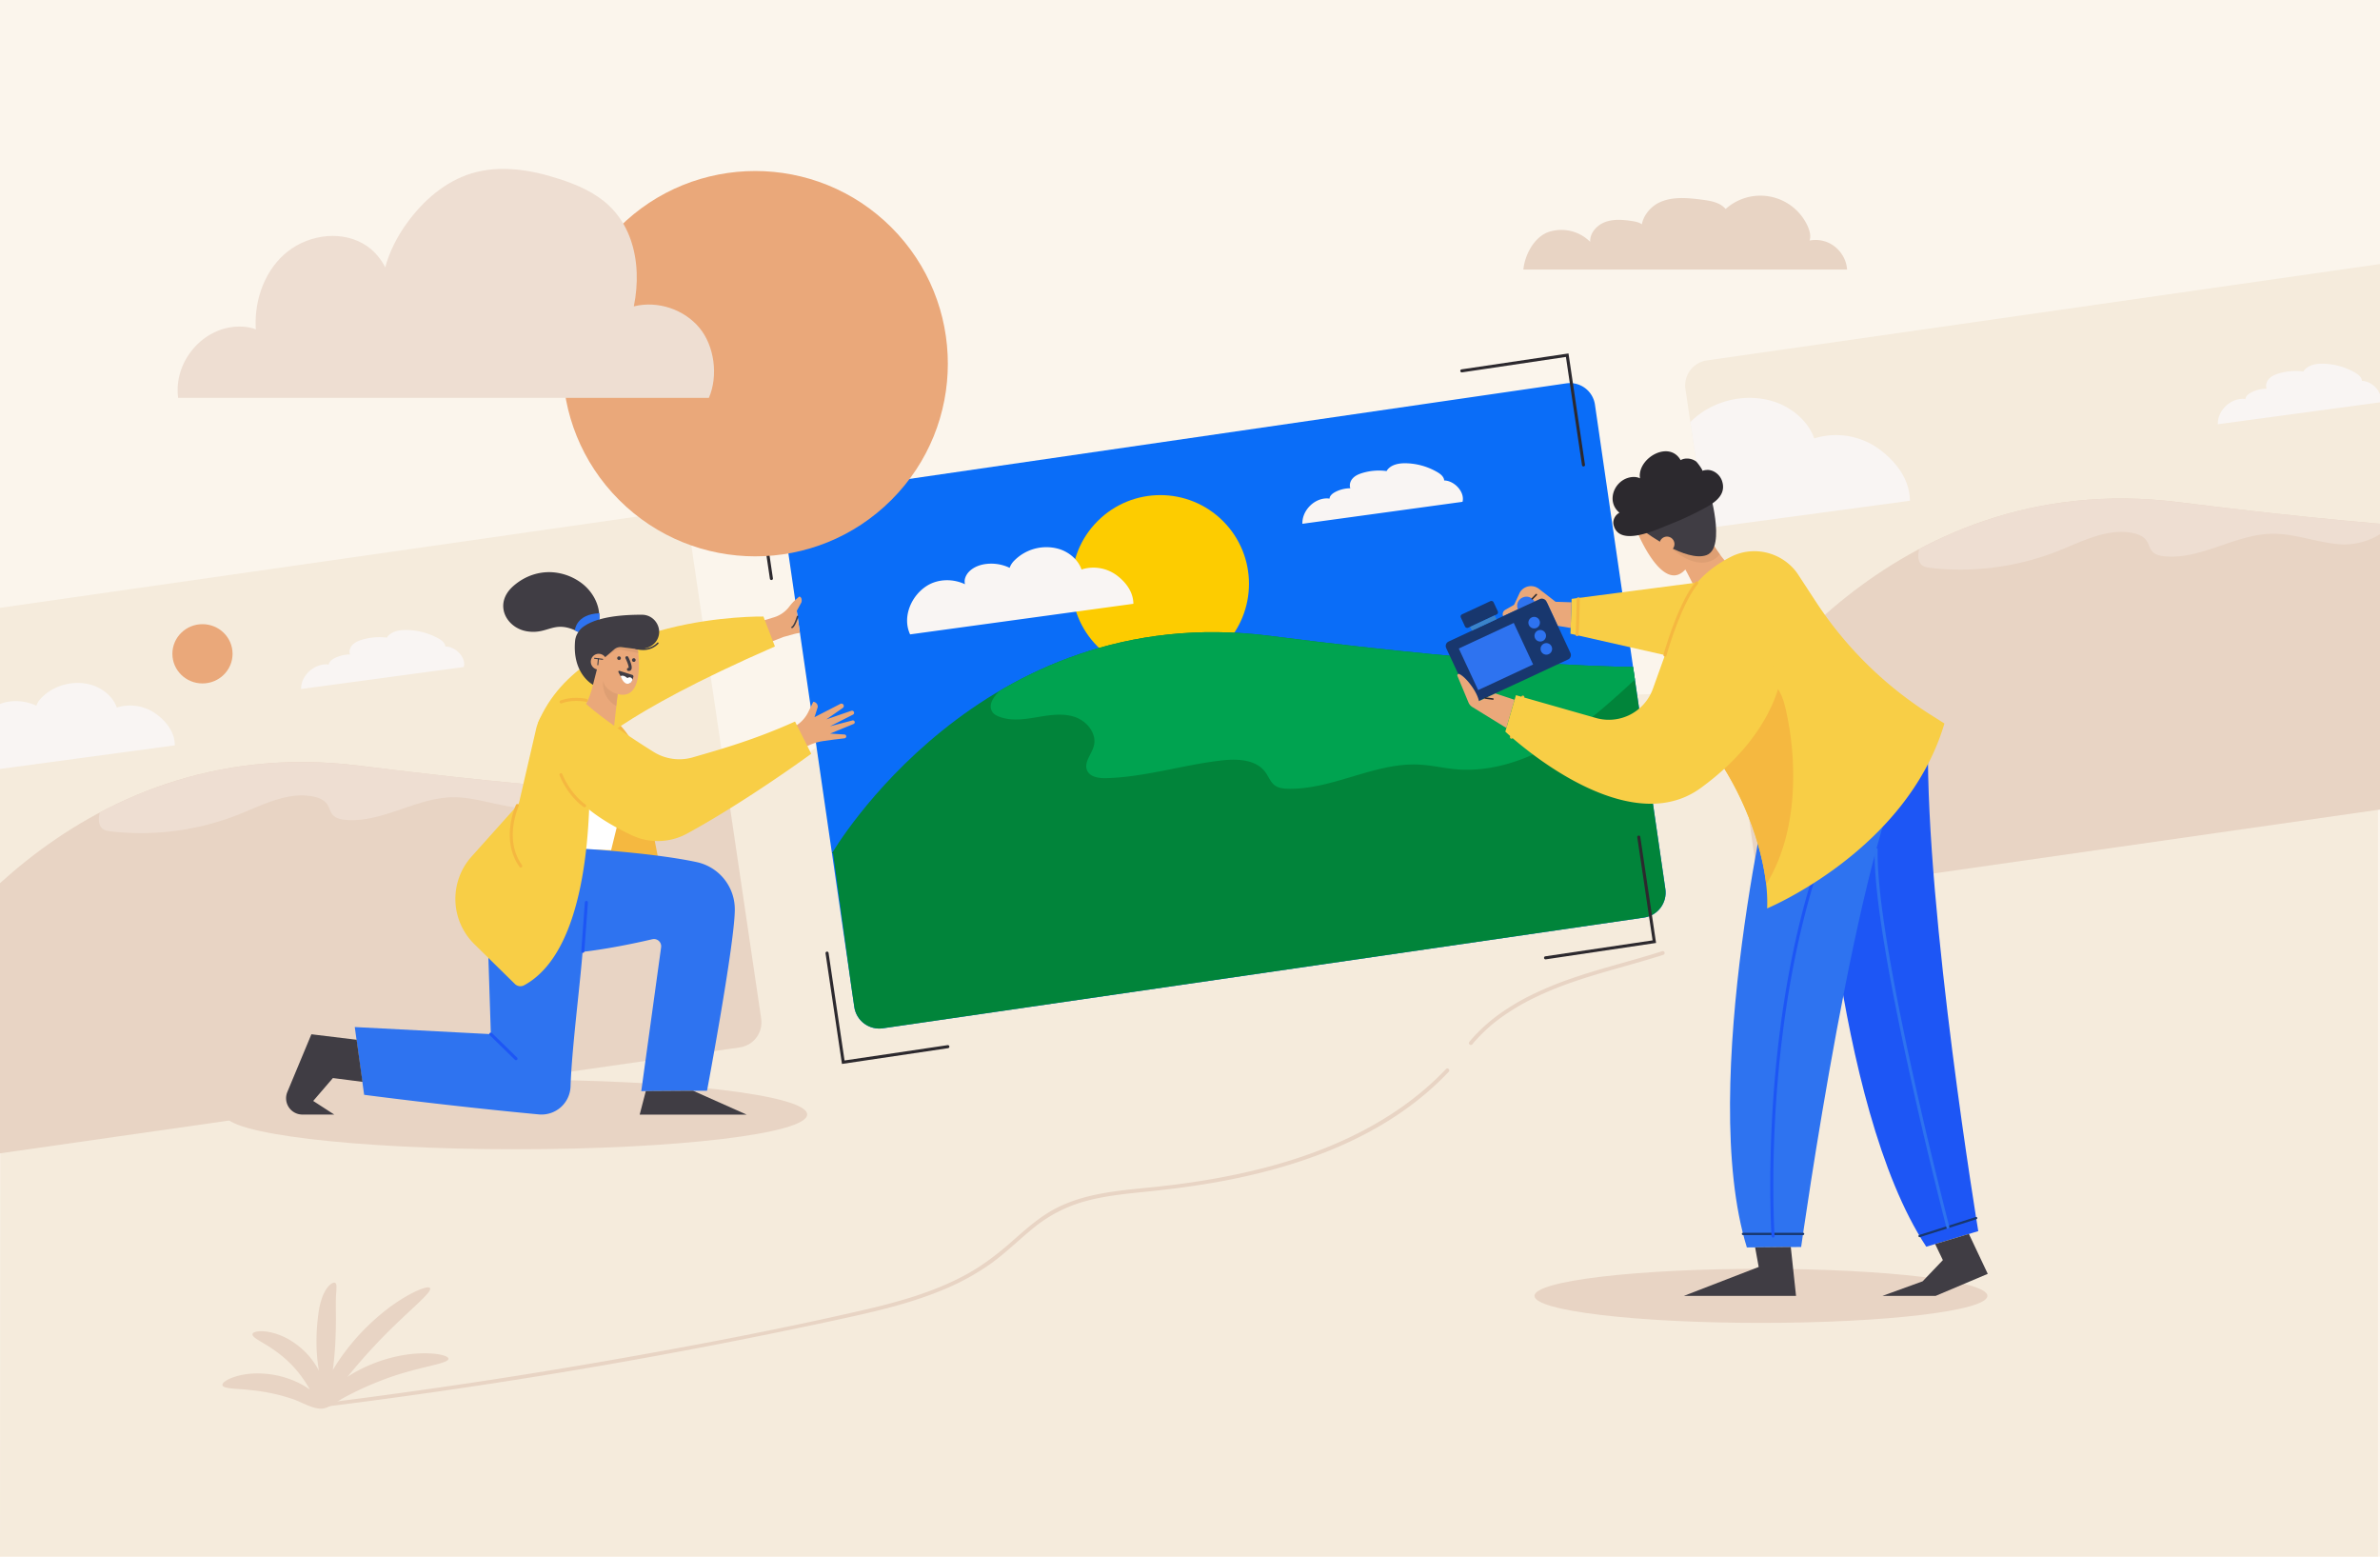 <svg id="life_style_working" data-name="life style working" xmlns="http://www.w3.org/2000/svg" xmlns:xlink="http://www.w3.org/1999/xlink" viewBox="0 0 2600 1700"><defs><style>.cls-1{fill:#0a6df8;}.cls-2{fill:#01843a;}.cls-3{fill:none;}.cls-4{fill:#f5ebdc;}.cls-5{fill:#e8d4c4;}.cls-6{fill:#eaa87a;}.cls-7{fill:#f8ce46;}.cls-8{fill:#fbf5ec;}.cls-9{fill:#2c292e;}.cls-10{clip-path:url(#clip-path);}.cls-11{fill:#fdcc00;}.cls-12{clip-path:url(#clip-path-2);}.cls-13{fill:#00a350;}.cls-14{fill:#f9f5f3;}.cls-15{clip-path:url(#clip-path-3);}.cls-16{clip-path:url(#clip-path-4);}.cls-17{clip-path:url(#clip-path-5);}.cls-18{fill:#eeded2;}.cls-19{clip-path:url(#clip-path-6);}.cls-20{clip-path:url(#clip-path-7);}.cls-21{fill:#f5b840;}.cls-22{fill:#fff;}.cls-23{fill:#2e73f0;}.cls-24{fill:#1d56f5;}.cls-25{fill:#403d44;}.cls-26{clip-path:url(#clip-path-8);}.cls-27{fill:#de9f73;}.cls-28{fill:#18376e;}.cls-29{clip-path:url(#clip-path-9);}.cls-30{clip-path:url(#clip-path-10);}.cls-31{fill:#3b84c9;}</style><clipPath id="clip-path"><path class="cls-1" d="M1796,1002.09,964.48,1123a27.54,27.54,0,0,1-31.21-23.29L856.38,570.76a27.54,27.54,0,0,1,23.29-31.21l831.52-120.89A27.54,27.54,0,0,1,1742.4,442l76.9,528.93A27.53,27.53,0,0,1,1796,1002.09Z"/></clipPath><clipPath id="clip-path-2"><path class="cls-2" d="M908.88,931.89s161.59-278.06,478.49-237.47c273.52,35,399.8,33.93,399.8,33.93l39.1,285.42L937.45,1131.66,910.06,931.73"/></clipPath><clipPath id="clip-path-3"><rect class="cls-3" y="220.35" width="2600" height="1194.87"/></clipPath><clipPath id="clip-path-4"><path class="cls-4" d="M2795.56,856.12,1951,977a27.88,27.88,0,0,1-31.67-23.29l-78.09-528.9a27.62,27.62,0,0,1,23.64-31.24l844.6-120.89a27.9,27.9,0,0,1,31.67,23.3l78.09,528.9A27.61,27.61,0,0,1,2795.56,856.12Z"/></clipPath><clipPath id="clip-path-5"><path class="cls-5" d="M1894.51,785.92s164.12-278,486-237.46c277.8,35,406.06,33.92,406.06,33.92l39.72,285.42L1923.54,985.69l-27.83-199.93"/></clipPath><clipPath id="clip-path-6"><path class="cls-4" d="M807.94,1143.91-36.66,1264.8a27.88,27.88,0,0,1-31.67-23.3l-78.1-528.89a27.62,27.62,0,0,1,23.64-31.24l844.6-120.89a27.88,27.88,0,0,1,31.67,23.3l78.1,528.89A27.62,27.62,0,0,1,807.94,1143.91Z"/></clipPath><clipPath id="clip-path-7"><path class="cls-5" d="M-93.11,1073.71S71,795.65,392.89,836.24c277.8,35,406.06,33.93,406.06,33.93l39.71,285.41-902.75,117.9-27.82-199.93"/></clipPath><clipPath id="clip-path-8"><path class="cls-6" d="M651.91,716.11a99.32,99.32,0,0,1,.12-12.84L696.72,709s8.74,54.82-20.26,49.38c-.57-.11-1.14-.24-1.69-.38l-4.83,43.41c-18.05-1.93-32.66-27.64-32.66-27.64C648.38,757.35,651.24,731.53,651.91,716.11Z"/></clipPath><clipPath id="clip-path-9"><path class="cls-6" d="M1857.39,565.92a81.83,81.83,0,0,1-2.46-14l-66.35,29.16s27.89,68,52.48,40.93c.44-.48,21,41.3,21,41.3,16.1-7.31,29.72-34.8,31.34-41A156.53,156.53,0,0,1,1857.39,565.92Z"/></clipPath><clipPath id="clip-path-10"><path class="cls-7" d="M1965.11,628.64a59.78,59.78,0,0,0-4.06-5.68c-17-20.55-46.19-27.07-70.22-14.83-25.69,13.09-53.56,36.87-61.35,79.57-7.21,39.48,20.81,98,52.73,149.24a339.85,339.85,0,0,1,35.06,74.78c8.22,25.37,14.29,53.69,13.22,80.34,0,0,152.51-63.22,193.68-201.94l-14.91-9.43A414.72,414.72,0,0,1,1983.7,657.06Z"/></clipPath></defs><g id="BG"><rect class="cls-8" width="2600" height="1700"/><path class="cls-4" d="M.39,1091.77c34.2-.07,61.59-5,94.41-14.74,31.79-9.44,62.27-23.28,94.45-31.3,44.15-11,90.17-10.7,135.29-16.35,42.66-5.34,84.47-16,126.16-26.61l98.06-25C601.11,964.44,653.7,951,703.53,929.94c64.7-27.36,123.53-67.12,180.64-108.4,80.52-58.21,181.85-59.34,279.76-73.08,206.73-29,416.63,20.67,625.08,10.12,172-8.71,343.51,65.64,515.62,61.17,31.78-.83,63.48-3.81,95.26-4.88a791.81,791.81,0,0,1,197.91,18.34V1700H0Z"/><path class="cls-5" d="M1579.73,1167.42c-52.1,54.9-122.46,87.91-195.49,107.18-37.18,9.81-75.23,16.31-113.46,20.67-39,4.45-80.19,5.7-115.88,23.62-18.05,9.06-33.12,22.49-48.08,35.69-15.72,13.87-31.94,26.64-50.44,36.83-35.92,19.78-76,30.81-115.89,39.95-90.62,20.77-182.19,38.13-273.8,54.14Q526.4,1510,385.05,1528.3q-17.4,2.25-34.81,4.4c-2.67.33-2.71,4.5,0,4.16q141.36-17.49,281.82-41.19,140.73-23.79,280.25-53.83c39.8-8.57,79.86-17.43,117.5-33.1a262.62,262.62,0,0,0,53-29c16.59-12,31-26.44,46.87-39.2a152.86,152.86,0,0,1,57-29c20.58-5.49,41.87-7.69,63-9.84,38-3.84,75.72-9,112.93-17.47,72.7-16.48,144.44-45,200.33-94.65,6.87-6.1,13.44-12.51,19.76-19.16,1.86-2-1.14-4.92-3-2.95Z"/><path class="cls-5" d="M1608.32,1140.56a173,173,0,0,1,30.73-28.72,241.6,241.6,0,0,1,36.61-21.9,367.72,367.72,0,0,1,39.62-16.46c15.1-5.34,30.46-9.9,45.87-14.32,16.59-4.75,33.25-9.33,49.74-14.44l6.13-1.93c2.59-.83,1.48-4.85-1.13-4-16.52,5.28-33.23,9.93-49.91,14.67-15.87,4.52-31.73,9.11-47.34,14.46a398.56,398.56,0,0,0-40.48,16.21,253.56,253.56,0,0,0-37.3,21.3,182.85,182.85,0,0,0-32.11,28.19c-1.17,1.32-2.31,2.66-3.44,4a2.12,2.12,0,0,0,0,3,2.19,2.19,0,0,0,3,0Z"/><path class="cls-9" d="M1820.26,556.53a.92.92,0,0,1-.38-.09.81.81,0,0,1-.37-1.12l4.49-8.77a.87.87,0,0,1,1.15-.37.82.82,0,0,1,.37,1.12l-4.5,8.77A.83.83,0,0,1,1820.26,556.53Z"/><path class="cls-9" d="M1826.48,556.53a.86.86,0,0,1-.69-.35l-3.66-5a.82.82,0,0,1,.19-1.16.87.87,0,0,1,1.19.19l3.66,5a.82.82,0,0,1-.19,1.16A.85.85,0,0,1,1826.48,556.53Z"/><path class="cls-5" d="M466.38,1477.94a139.9,139.9,0,0,0-25.84,2,165,165,0,0,0-59.07,22.46c-.66.42-1.25.84-1.89,1.25,8.31-10.11,18.16-21.8,29.37-33.68,32.29-34.86,63.93-58.28,60.82-63.28-1.47-2.29-11.54.71-25.95,9a200.67,200.67,0,0,0-24,16.46,255.27,255.27,0,0,0-26.13,24.13,251.72,251.72,0,0,0-22.25,27.61c-2.89,4.24-5.5,8.35-7.84,12.29a369.23,369.23,0,0,0,3.05-38.56c.27-7.85.38-15.38.3-22.17s-.15-12.43,0-17.19c.21-9.44,1.69-15.55-.71-17.22-1.17-.74-3.3-.12-5.89,2.19s-5.42,6.38-7.65,11.81a79.29,79.29,0,0,0-4.8,19.16,219.26,219.26,0,0,0-2,22.72,189.88,189.88,0,0,0,2.5,40,87.25,87.25,0,0,0-13-18.45,89.08,89.08,0,0,0-20.23-15.9,75.32,75.32,0,0,0-10.23-4.75c-1.67-.6-3.23-1.25-4.82-1.68l-4.58-1.13c-11.84-2.49-19.35-.62-19.71,2-.46,2.92,5.73,6.12,14.37,11.37l3.37,2.05c1.17.7,2.31,1.58,3.53,2.37,2.48,1.52,4.9,3.49,7.53,5.36a124.09,124.09,0,0,1,28.41,30.39c1.67,2.73,3.46,5.27,4.78,7.82.22.4.45.78.68,1.16a92.77,92.77,0,0,0-11.35-6.85,106.51,106.51,0,0,0-23.27-8.29,107.75,107.75,0,0,0-24.64-2.46,84,84,0,0,0-19.95,2.8c-11.11,3.08-17,7.53-16.23,10.11.77,2.81,7.65,3.4,17.8,4.14,5.09.32,11,.87,17.53,1.61s13.55,2,20.87,3.56,14.14,3.69,20.38,5.69c9.93,3.19,24.72,13,35.27,10,8.12-2.36,14.83-8.36,22.22-12.22a352.62,352.62,0,0,1,40.11-18.27c38.22-14.86,72.48-17.52,72.65-23.4C490.06,1481.2,481.18,1478.28,466.38,1477.94Z"/></g><g id="landscape"><path class="cls-1" d="M1796,1002.09,964.48,1123a27.54,27.54,0,0,1-31.21-23.29L856.38,570.76a27.54,27.54,0,0,1,23.29-31.21l831.52-120.89A27.54,27.54,0,0,1,1742.4,442l76.9,528.93A27.53,27.53,0,0,1,1796,1002.09Z"/><g class="cls-10"><circle class="cls-11" cx="1267.57" cy="637.57" r="96.87" transform="translate(-79.57 1083.05) rotate(-45)"/><path class="cls-2" d="M908.88,931.89s161.59-278.06,478.49-237.47c273.52,35,399.8,33.93,399.8,33.93l39.1,285.42L937.45,1131.66,910.06,931.73"/><g class="cls-12"><path class="cls-13" d="M1795.25,718.76c-2.08-2-5.09-2.65-7.93-3.17-30.77-5.59-62.16-6.53-93.36-8.59-142.85-9.42-284.7-42.43-427.6-34-32,1.9-64.38,6-93.9,18.51a148.58,148.58,0,0,0-36,21.51c-7.36,6-13,13.94-19.77,20.61-8.55,8.45-42.62,28.48-32.54,43.91,1.66,2.54,4.5,4,7.33,5.14,13,5,27.52,2.89,41.25.58s28.12-4.71,41.33-.31,24.45,18.15,20.91,31.61c-2.43,9.2-11.11,17.93-7.42,26.68,3.15,7.46,13,8.79,21.1,8.57,42.46-1.19,83.62-14.51,125.82-19.33,17.25-2,37.66-1.16,47.91,12.86,3.5,4.8,5.53,10.88,10.32,14.41,4.1,3,9.48,3.56,14.56,3.66,48.84,1,94.65-29,143.43-26.37,13.14.7,26,3.78,39.16,5,38.19,3.49,76.46-9.22,109.44-28.8s61.44-45.76,89.64-71.75C1794.89,734,1801.1,724.44,1795.25,718.76Z"/></g><path class="cls-14" d="M1220,628.34a42.9,42.9,0,0,0-36.47-7c-.65.18-1.31.4-2,.63-3.59-10.54-13.51-19-24.43-22.36a49.24,49.24,0,0,0-49.34,12.9,20.32,20.32,0,0,0-4.79,7.61,46.54,46.54,0,0,0-29-3.69c-8.55,1.76-17.27,6.86-19.71,15.24a12.8,12.8,0,0,0-.1,6.36c-13.15-6.22-29.53-6-41.86,1.92-17.23,11-26.8,34.35-18.06,52.86l243.92-33.42C1238,646.56,1230.24,636.05,1220,628.34Z"/><path class="cls-14" d="M1577.83,524.72h-.22a3.87,3.87,0,0,0,0-.76c-.72-3.83-4.19-6.47-7.56-8.43a71.24,71.24,0,0,0-34.42-9.61c-7.54-.13-16,1.46-20.33,7.62-.2.29-.35.61-.52.91a63,63,0,0,0-26.12,2c-4.19,1.24-8.4,3-11.24,6.35-2.44,2.83-3.54,7-2.28,10.44a35.33,35.33,0,0,0-16.64,4.17c-2.67,1.44-5.32,3.49-6,6.43a5.16,5.16,0,0,0-.09.79,9.46,9.46,0,0,0-1.78-.3c-14.59-.72-28.35,13.11-27.85,27.71l174.93-24C1600.45,537.36,1588.92,525,1577.83,524.72Z"/></g><path class="cls-9" d="M842.71,633.45a1.67,1.67,0,0,1-1.65-1.43L824.14,518.15l118.75-17.64a1.67,1.67,0,1,1,.49,3.3L827.94,521l16.42,110.56a1.67,1.67,0,0,1-1.4,1.9Z"/><path class="cls-9" d="M919.79,1161.93l-17.94-120.76a1.67,1.67,0,0,1,3.31-.5l17.45,117.46,112.61-16.73a1.67,1.67,0,1,1,.49,3.31Z"/><path class="cls-9" d="M1688.5,1047.7a1.67,1.67,0,0,1-.24-3.33l117.08-17.4-16.72-112.52a1.68,1.68,0,0,1,1.41-1.9,1.66,1.66,0,0,1,1.9,1.41l17.21,115.83-120.39,17.89Z"/><path class="cls-9" d="M1729.88,509.43a1.67,1.67,0,0,1-1.65-1.43l-17.56-118.19L1597.2,406.67a1.67,1.67,0,0,1-.49-3.31L1713.49,386l18,121.5a1.68,1.68,0,0,1-1.41,1.9Z"/></g><g class="cls-15"><path class="cls-4" d="M2795.56,856.12,1951,977a27.88,27.88,0,0,1-31.67-23.29l-78.09-528.9a27.62,27.62,0,0,1,23.64-31.24l844.6-120.89a27.9,27.9,0,0,1,31.67,23.3l78.09,528.9A27.61,27.61,0,0,1,2795.56,856.12Z"/><g class="cls-16"><path class="cls-5" d="M1894.51,785.92s164.12-278,486-237.46c277.8,35,406.06,33.92,406.06,33.92l39.72,285.42L1923.54,985.69l-27.83-199.93"/><g class="cls-17"><path class="cls-18" d="M2557.27,594.48c-25.54-1.58-50.12-12.06-75.7-11.56-40.05.79-76.84,28.31-116.72,24.62-5-.46-10.34-1.63-13.64-5.34-2.94-3.32-3.69-8-6.19-11.67-3.41-5-9.6-7.35-15.59-8.5-27.79-5.34-54.91,9.3-81.17,19.72a289.85,289.85,0,0,1-139.33,18.44c-3.18-.36-6.52-.85-9.06-2.77-4.84-3.69-4.75-10.87-3.51-16.77,6.39-30.24,30.85-54.46,59-68.08s59.88-18.13,91.09-21.29a1250.49,1250.49,0,0,1,255.45.36c33.68,3.51,72.74,9.42,98.88,32.67C2633.8,573.67,2588,596.38,2557.27,594.48Z"/></g><path class="cls-14" d="M2052.85,490.47a80.13,80.13,0,0,0-67.27-12.72c-1.2.33-2.41.72-3.61,1.15-6.63-19.15-24.93-34.44-45.07-40.62-31.55-9.69-68.32-.22-91,23.43-3.77,3.93-7.24,8.75-8.83,13.83a87,87,0,0,0-53.43-6.71c-15.78,3.2-31.87,12.45-36.35,27.68a22.71,22.71,0,0,0-.2,11.55c-24.26-11.3-54.46-10.86-77.2,3.48-31.78,20-49.44,62.39-33.33,96l449.92-60.69C2086.12,523.57,2071.73,504.47,2052.85,490.47Z"/><path class="cls-14" d="M2580.43,416a1.48,1.48,0,0,0-.21,0,6.35,6.35,0,0,0,0-.76c-.73-3.84-4.27-6.47-7.69-8.44a73.2,73.2,0,0,0-35-9.61c-7.66-.13-16.23,1.47-20.65,7.63a10,10,0,0,0-.52.9,65,65,0,0,0-26.54,2c-4.25,1.24-8.53,3-11.41,6.35-2.47,2.84-3.6,7-2.32,10.44a36.34,36.34,0,0,0-16.9,4.17c-2.7,1.45-5.4,3.49-6.13,6.44a5,5,0,0,0-.09.78,9.08,9.08,0,0,0-1.81-.29c-14.82-.72-28.79,13.11-28.29,27.71l177.67-24C2603.41,428.63,2591.7,416.28,2580.43,416Z"/></g><path class="cls-4" d="M807.94,1143.91-36.66,1264.8a27.88,27.88,0,0,1-31.67-23.3l-78.1-528.89a27.62,27.62,0,0,1,23.64-31.24l844.6-120.89a27.88,27.88,0,0,1,31.67,23.3l78.1,528.89A27.62,27.62,0,0,1,807.94,1143.91Z"/><g class="cls-19"><path class="cls-5" d="M-93.11,1073.71S71,795.65,392.89,836.24c277.8,35,406.06,33.93,406.06,33.93l39.71,285.41-902.75,117.9-27.82-199.93"/><g class="cls-20"><path class="cls-18" d="M569.65,882.26c-25.54-1.58-50.12-12-75.7-11.55-40.05.78-76.84,28.3-116.72,24.62-5-.46-10.34-1.63-13.64-5.35-2.95-3.31-3.69-8-6.19-11.66-3.41-5-9.61-7.35-15.59-8.5-27.8-5.34-54.91,9.29-81.17,19.72A290,290,0,0,1,121.31,908c-3.18-.37-6.52-.85-9.06-2.78-4.84-3.68-4.75-10.86-3.51-16.76,6.39-30.25,30.85-54.46,59-68.08s59.88-18.14,91.09-21.3a1251.21,1251.21,0,0,1,255.45.37c33.68,3.5,72.74,9.41,98.87,32.66C646.18,861.46,600.39,884.17,569.65,882.26Z"/></g><path class="cls-14" d="M170.66,779.78a48.58,48.58,0,0,0-40.82-7.72c-.73.19-1.46.43-2.19.69-4-11.62-15.13-20.9-27.35-24.65-19.15-5.87-41.46-.13-55.23,14.22a22.54,22.54,0,0,0-5.36,8.39,52.81,52.81,0,0,0-32.43-4.06c-9.57,1.93-19.33,7.55-22.06,16.79a14,14,0,0,0-.12,7c-14.72-6.86-33.05-6.59-46.85,2.11C-81,804.73-91.75,830.42-82,850.82l273-36.84C190.86,799.86,182.12,788.27,170.66,779.78Z"/><path class="cls-14" d="M486.62,706h-.21a4.46,4.46,0,0,0,0-.73c-.71-3.7-4.23-6.23-7.64-8.12a74.59,74.59,0,0,0-34.9-9.13c-7.65-.09-16.22,1.49-20.66,7.47a7.77,7.77,0,0,0-.53.87,67.34,67.34,0,0,0-26.53,2.07c-4.25,1.22-8.54,3-11.44,6.19-2.48,2.75-3.63,6.81-2.36,10.11a37.47,37.47,0,0,0-16.91,4.1c-2.71,1.41-5.41,3.4-6.16,6.25a4.66,4.66,0,0,0-.09.75,9.79,9.79,0,0,0-1.81-.27c-14.81-.63-28.83,12.8-28.4,26.91l177.67-24C509.52,718.09,497.89,706.21,486.62,706Z"/><ellipse class="cls-6" cx="221.19" cy="714.02" rx="32.87" ry="32.36"/></g></g><g id="sky"><circle class="cls-6" cx="825.05" cy="397.17" r="210.41" transform="translate(-39.19 699.73) rotate(-45)"/><path class="cls-18" d="M774.41,434.52H194.62c-5.24-39.33,26.76-77.49,66.43-77.88,10.23-.1,20.93,2.3,28.57,9.09s11.26,18.68,6.43,27.7c-11-4.75-15.21-18.19-16.33-30.16-2.88-31,7.16-63.84,30.11-84.84s59.26-27.7,86.44-12.59,40.4,52.94,25.22,80.08c-11.84-34.42,1.76-73,23.15-102.42,17.74-24.44,41.71-45.43,70.61-54.18,31-9.37,64.56-4,95.34,6,19.88,6.4,39.61,14.93,54.76,29.3,35.4,33.55,36.89,91,19.32,136.52-7.09.78-11.68-8.86-8.69-15.34s10.28-9.75,17.22-11.4c25.41-6.06,53.87,3.35,70.66,23.35S784.77,410.54,774.41,434.52Z"/><path class="cls-5" d="M1997.86,265.26a34.53,34.53,0,0,0-21-2.58c1.63-5,.21-10.52-1.94-15.35a56.73,56.73,0,0,0-89.75-19.1,22.74,22.74,0,0,0-5.18-4.37c-6.18-3.76-13.58-4.85-20.75-5.79-15.34-2-31.58-3.59-45.72,2.69-9.86,4.38-18,14-19.88,24.19-3.15-2.25-7.27-3-11.17-3.62-9.62-1.41-19.71-2.24-28.83,1.12s-17,12-16.44,21.7a44.48,44.48,0,0,0-45.54-10.78c-15.55,5.43-25.86,24.63-27.46,41h353.58C2017.18,282.14,2009,270.52,1997.86,265.26Z"/></g><g id="woamn"><ellipse class="cls-5" cx="563.71" cy="1217.11" rx="318.07" ry="37.96"/><path class="cls-21" d="M696.65,823.51,733.49,1011s-113.44,1.65-155.14-58.21L602.11,788.6a26.35,26.35,0,0,1,32.57-21.76h0A88.9,88.9,0,0,1,696.65,823.51Z"/><path class="cls-22" d="M582.08,926l85.54,2.45,10.53-42.8c5.77-24.31,1.2-48.24-.68-64.94-2.91-25.82-14.43-49.39-37.54-49.91h-1.3a56.55,56.55,0,0,0-56.55,56.55Z"/><path class="cls-23" d="M637,1016.57l-6.87-89.22L529.66,926l6.57,203.38-148.66-7.74,10.23,74s90.74,12,190.78,21.4a31.73,31.73,0,0,0,34.71-30.56C624.93,1134.43,639.55,1033.45,637,1016.57Z"/><path class="cls-23" d="M761,941.49C709.3,930.4,622.53,926,622.53,926L559,1038.42c40.14,10.38,110.07-2.52,153.66-12.69l.1,0a7.83,7.83,0,0,1,9.49,8.43l0,.21-21.7,157.24,71.84-.43s29.79-158.45,30.33-196.93c0-.35,0-.69,0-1A52.66,52.66,0,0,0,761,941.49Z"/><path class="cls-24" d="M636.69,1040.63h-.12a1.68,1.68,0,0,1-1.55-1.79l3.9-53.43a1.67,1.67,0,0,1,3.33.24l-3.89,53.43A1.68,1.68,0,0,1,636.69,1040.63Z"/><polygon class="cls-25" points="705.51 1191.57 698.82 1217.26 815.61 1217.26 757.22 1191.23 705.51 1191.57"/><path class="cls-25" d="M389.61,1135.53l-49.43-6-26.27,63a17.82,17.82,0,0,0,16.44,24.68h34.81l-23-14.87,21.51-25L396,1181.5Z"/><path class="cls-7" d="M639.93,770.77c5.15,43.93,20,257.86-67.41,305.28a8.58,8.58,0,0,1-10.06-1.5l-44.27-43.46a69.24,69.24,0,0,1-3.07-95.59l50.13-56a8.62,8.62,0,0,0,2-3.81l17.9-77.37c4.63-22.89,21-33,40.66-33.86h0C630.31,764.28,639.4,766.28,639.93,770.77Z"/><path class="cls-24" d="M563.71,1157.89a1.68,1.68,0,0,1-1.17-.48l-27.48-26.86a1.67,1.67,0,1,1,2.34-2.39L564.88,1155a1.67,1.67,0,0,1-1.17,2.87Z"/><path class="cls-6" d="M873.89,691.18a47.14,47.14,0,0,0-6.85,1.35l-11.47,3.19L833,704.6l-8.75-24,21.29-6.45a32.88,32.88,0,0,0,16.56-11.48,51.45,51.45,0,0,1,7.41-8.05l3.67-3.12h0c2.61.51,3,3.73,2.34,6.33l-5.09,9.3Z"/><path class="cls-25" d="M865.23,686a.83.83,0,0,1-.37-1.58c2-1,4.49-7.48,5.63-11.35a.83.83,0,1,1,1.6.47c-.32,1.1-3.23,10.75-6.48,12.37A.85.85,0,0,1,865.23,686Z"/><path class="cls-7" d="M641.89,821.67S672.83,781.76,846.55,706L834,673.32s-196.68-3.79-246.44,116.62Z"/><path class="cls-25" d="M604.85,625.07c-15.61-1.37-31.35,3.72-44.13,15-22,19.44-7.76,45.71,15,49.4,24.14,3.91,29.41-14.18,58.11,1.73,11.76,6.52,19.63-2.89,20.68-14.36,1.53-16.64-8-32.64-21.48-41.66A60.14,60.14,0,0,0,604.85,625.07Z"/><path class="cls-6" d="M651.91,716.11a99.32,99.32,0,0,1,.12-12.84L696.72,709s8.74,54.82-20.26,49.38c-.57-.11-1.14-.24-1.69-.38l-4.83,43.41c-18.05-1.93-32.66-27.64-32.66-27.64C648.38,757.35,651.24,731.53,651.91,716.11Z"/><g class="cls-26"><path class="cls-27" d="M697.27,713.34l-17.92-3.56a11.53,11.53,0,0,0-8.45,1.59l-9.83,6.29,3.18-21,39,6.35-6,10.32"/></g><path class="cls-27" d="M674.77,758s-13.14-2.86-15.95-14.32c0,0-2.39,18.05,14.31,27.22Z"/><path class="cls-25" d="M690.4,720.6a2,2,0,1,0,2.25-1.74A2,2,0,0,0,690.4,720.6Z"/><path class="cls-25" d="M674.28,718.55a2,2,0,1,0,2.25-1.74A2,2,0,0,0,674.28,718.55Z"/><path class="cls-25" d="M687,732.75a4.76,4.76,0,0,1-.72-.06,1.67,1.67,0,0,1,.51-3.3c.21-1.44-1.33-6.13-3.44-10.34a1.67,1.67,0,0,1,3-1.5c2,4.05,5.14,11.26,3.1,14A2.93,2.93,0,0,1,687,732.75Z"/><path class="cls-25" d="M690.73,737.05l-13.83-4.4a1,1,0,0,0-1.25,1.46c3,6.09,11.91,21.67,16.26,5.08A1.79,1.79,0,0,0,690.73,737.05Z"/><path class="cls-22" d="M691,742.11s-1.69-4.3-5.65-1.58c0,0-4-4-7.38-2.18,0,0,2.66,8.16,7.38,8.42S691,742.11,691,742.11Z"/><path class="cls-25" d="M696.72,709,679,706.76a10.35,10.35,0,0,0-8,2.41l-17.07,14.66-6.11,24s-22.74-11.64-19.6-47.61c2.24-25.59,47.34-29,73.2-28.86,15,.09,24.06,17.19,15.17,29.31C713,705.47,707,708.92,696.72,709Z"/><path class="cls-6" d="M645.48,721.55a8.62,8.62,0,1,0,9.64-7.46A8.63,8.63,0,0,0,645.48,721.55Z"/><path class="cls-25" d="M658.31,720.58h-.07l-8.76-1.11a.56.56,0,0,1-.49-.63.55.55,0,0,1,.63-.49l8.77,1.11a.57.57,0,0,1-.08,1.13Z"/><path class="cls-25" d="M653.1,726.56h-.05a.57.57,0,0,1-.51-.62l.61-6.57a.53.53,0,0,1,.61-.51.57.57,0,0,1,.51.62l-.61,6.57A.56.56,0,0,1,653.1,726.56Z"/><path class="cls-25" d="M702.46,709.89a28.23,28.23,0,0,1-8.14-1.16.85.85,0,0,1,.55-1.6c.14,0,13.79,4.57,23.15-5.28a.84.84,0,0,1,1.19,0,.85.85,0,0,1,0,1.2A22.54,22.54,0,0,1,702.46,709.89Z"/><path class="cls-23" d="M655,676.42s-18,4.49-23.23,13.94l-3.81-1.85s1.06-17.87,26.9-18.77Z"/><path class="cls-6" d="M842.75,804.66,865,794.88a36.13,36.13,0,0,0,18-17.28l5.44-11.17h0a5.29,5.29,0,0,1,4.86,5.85l-3.49,10.93,28.19-14.48a2.58,2.58,0,0,1,3.58,1.24h0a2.59,2.59,0,0,1-.84,3.14l-18,12.53,27.19-9.35a2.29,2.29,0,0,1,1.9,4.16L906.69,793.2l24.38-6.35a2,2,0,0,1,1.34,3.82l-25.52,10.46,15.6,1a2.11,2.11,0,0,1,2,2h0a2.11,2.11,0,0,1-2,2.18l-12.72,1.54h0l-10.31,1.45a55.29,55.29,0,0,0-20.28,7.08L855.73,830.2Z"/><path class="cls-7" d="M868.52,788c-44.06,19.81-80.18,30-111.68,39.1a53.19,53.19,0,0,1-42.91-6c-59.68-37.29-77.51-56-77.51-56l-23.65,81c13.28,30.52,45.92,51.14,77,65.88a66.75,66.75,0,0,0,60.48-1.44c65.23-35.47,136-87.36,136-87.36Z"/><path class="cls-21" d="M638.64,881.63a1.68,1.68,0,0,1-.91-.26c-.66-.43-16.45-10.76-26.5-34.66a1.67,1.67,0,1,1,3.09-1.29c9.62,22.88,25.07,33,25.22,33.14a1.67,1.67,0,0,1-.9,3.07Z"/><path class="cls-21" d="M613,768.21a1.67,1.67,0,0,1-.56-3.24c8.39-3,18.18-3.65,28.29-1.81a1.67,1.67,0,0,1-.59,3.29c-9.54-1.73-18.73-1.15-26.57,1.67A1.88,1.88,0,0,1,613,768.21Z"/><path class="cls-21" d="M568.93,947.43a1.68,1.68,0,0,1-1.36-.7c-21.42-29.9-4-67.54-3.83-67.92a1.68,1.68,0,0,1,3,1.43c-.17.36-16.74,36.27,3.52,64.54a1.67,1.67,0,0,1-.39,2.33A1.59,1.59,0,0,1,568.93,947.43Z"/></g><g id="man"><ellipse class="cls-5" cx="1923.73" cy="1415.21" rx="247.39" ry="29.52"/><path class="cls-24" d="M1985.42,843.87s16.69,362.53,118.9,517.65l56.81-17s-57.26-346.06-54.94-534.58Z"/><path class="cls-23" d="M1938.68,832.07s-85.19,352.77-30.35,530.25l59.31-.48s63.3-452.17,121.87-541.62Z"/><path class="cls-28" d="M1969.69,1348.79H1904.2a1.24,1.24,0,1,1,0-2.47h65.49a1.24,1.24,0,1,1,0,2.47Z"/><path class="cls-28" d="M2097.05,1351.12a1.23,1.23,0,0,1-.37-2.41l61.78-19.61a1.23,1.23,0,0,1,.75,2.35l-61.79,19.61A1.19,1.19,0,0,1,2097.05,1351.12Z"/><path class="cls-24" d="M1936.94,1351.56a1.66,1.66,0,0,1-1.66-1.56c0-.62-4-62.55,1.75-147.84,5.32-78.74,20.26-194.08,61.23-296.43a1.67,1.67,0,0,1,3.11,1.24c-40.81,101.95-55.7,216.92-61,295.42-5.75,85.07-1.8,146.78-1.76,147.39a1.67,1.67,0,0,1-1.56,1.78Z"/><path class="cls-23" d="M2127.94,1341.75a1.65,1.65,0,0,1-1.61-1.25c-.81-3.09-80.81-310.87-78.38-412.59a1.68,1.68,0,0,1,1.67-1.64h0a1.67,1.67,0,0,1,1.63,1.72c-2.41,101.26,77.46,408.58,78.27,411.67a1.67,1.67,0,0,1-1.19,2A1.63,1.63,0,0,1,2127.94,1341.75Z"/><polygon class="cls-25" points="1956.32 1361.86 1962.06 1415.21 1839.59 1415.21 1921.26 1383.64 1917.36 1362.25 1956.32 1361.86"/><polygon class="cls-25" points="2056.51 1415.21 2114.64 1415.21 2171.5 1391.16 2150.89 1347.56 2114.01 1358.61 2122.46 1376.16 2100.37 1399.31 2056.51 1415.21"/><path class="cls-6" d="M1658.25,658.09l-14,8a5.39,5.39,0,0,0-2.14,6.9h0l20.69-9.63Z"/><path class="cls-6" d="M1857.39,565.92a81.83,81.83,0,0,1-2.46-14l-66.35,29.16s27.89,68,52.48,40.93c.44-.48,21,41.3,21,41.3,16.1-7.31,29.72-34.8,31.34-41A156.53,156.53,0,0,1,1857.39,565.92Z"/><g class="cls-29"><path class="cls-27" d="M1878.81,605.39s-16.76,23.78-51.79-5.55h0l3.51-10,41.93,6.39,6.35,9.17"/></g><path class="cls-25" d="M1798.15,581.58s44.16,32.83,66.2,24.64,2.35-72.85,2.35-72.85L1790,569.1Z"/><path class="cls-6" d="M1828.49,590.78a8.17,8.17,0,1,1-10.86-4A8.17,8.17,0,0,1,1828.49,590.78Z"/><path class="cls-7" d="M1965.11,628.64a59.78,59.78,0,0,0-4.06-5.68c-17-20.55-46.19-27.07-70.22-14.83-25.69,13.09-53.56,36.87-61.35,79.57-7.21,39.48,20.81,98,52.73,149.24a339.85,339.85,0,0,1,35.06,74.78c8.22,25.37,14.29,53.69,13.22,80.34,0,0,152.51-63.22,193.68-201.94l-14.91-9.43A414.72,414.72,0,0,1,1983.7,657.06Z"/><g class="cls-30"><path class="cls-21" d="M1845.78,1027.21c24.57-3.69,44.34-16.24,59.69-31.23,33.83-33,48.88-78.19,52.57-124.51A324.34,324.34,0,0,0,1949.92,771c-3.09-13-10.7-29.28-26.41-32.17-6.13-1.14-12,.26-17.16,2.23-32.81,12.5-43.9,45-54.93,73.89a554.81,554.81,0,0,1-40.8,84.66c-16.12,27.3-35.47,55-37.17,87.8C1771.73,1020.39,1811.12,1032.41,1845.78,1027.21Z"/></g><polygon class="cls-7" points="1886.59 631.94 1716.92 654 1715.63 692.12 1871.02 727.23 1886.59 631.94"/><polygon class="cls-6" points="1716.79 657.76 1689.37 656.88 1701.76 683.48 1715.85 685.81 1716.79 657.76"/><path class="cls-6" d="M1653.64,661.39l6.79-14.54a14.14,14.14,0,0,1,20.72-3.79l18.23,14.14Z"/><path class="cls-23" d="M1676.37,657.31l-18,8.39h0a9.75,9.75,0,0,1,4.72-13l.36-.16a9.74,9.74,0,0,1,12.94,4.72Z"/><rect class="cls-28" x="1587.34" y="674.14" width="120.8" height="72.87" rx="5.33" transform="translate(-145.95 761.86) rotate(-24.97)"/><rect class="cls-23" x="1601.13" y="692.08" width="66.22" height="50.09" transform="translate(-149.98 756.77) rotate(-24.97)"/><path class="cls-23" d="M1681.69,677.35a6.3,6.3,0,1,1-8.37-3.06A6.29,6.29,0,0,1,1681.69,677.35Z"/><path class="cls-23" d="M1688.35,691.67a6.3,6.3,0,1,1-8.37-3.06A6.28,6.28,0,0,1,1688.35,691.67Z"/><path class="cls-23" d="M1695,706a6.3,6.3,0,1,1-8.37-3.06A6.29,6.29,0,0,1,1695,706Z"/><rect class="cls-28" x="1596.33" y="663.11" width="39.46" height="16.08" rx="2.53" transform="translate(-132.27 744.8) rotate(-24.97)"/><rect class="cls-31" x="1605.62" y="678.22" width="29.62" height="4.64" transform="translate(-135.83 747.53) rotate(-24.97)"/><path class="cls-6" d="M1633.65,757.32l-18,8.38s-1.11-7.89-10.29-19.46c-4.84-6.09-8.6-8.86-11.08-10.11a1.59,1.59,0,0,0-2.16,2l12.13,29.1a10.48,10.48,0,0,0,4.19,4.9l37.16,22.91,9-30.8Z"/><path class="cls-9" d="M1866.35,513.23a20.05,20.05,0,0,0-6.75.94c1.15-.31-5.49-9.35-6.73-10.23a17.14,17.14,0,0,0-12.8-2.93,11.86,11.86,0,0,0-4.07,1.52c-12.19-21.42-44.91-3.56-44.64,17.24a16.63,16.63,0,0,0,.27,2.63l-.32-.17c-4-1.83-8.75-1.63-13-.3-15.93,5-23.27,26.44-9.12,38-4.68,2.37-7.67,8-6.46,13.22,5.85,25,47.46,5,61.38-.51a319.7,319.7,0,0,0,29.92-13.46c12.93-6.74,33.44-15.56,27.13-34.08C1879,518.76,1873,513.75,1866.35,513.23Z"/><path class="cls-21" d="M1651.18,806.76a1.47,1.47,0,0,1-.46-.07,1.67,1.67,0,0,1-1.15-2.07L1662,760.88a1.67,1.67,0,1,1,3.21.92l-12.46,43.74A1.67,1.67,0,0,1,1651.18,806.76Z"/><path class="cls-21" d="M1722.87,694.69a1.47,1.47,0,0,1-.36,0,1.67,1.67,0,0,1-1.27-2l0-.1c.26-2.24.91-24.17,1.3-38.62a1.7,1.7,0,0,1,1.72-1.63,1.67,1.67,0,0,1,1.62,1.72c-1.05,39.57-1.16,39.66-2,40.32A1.67,1.67,0,0,1,1722.87,694.69Z"/><path class="cls-7" d="M1840.07,656.48l-34.39,95.74a51.15,51.15,0,0,1-62.17,31.89l-87.43-24.92L1644.47,799s128.93,123,213.39,61.63,88.63-126.86,88.63-126.86Z"/><path class="cls-21" d="M1818.89,717.12a1.74,1.74,0,0,1-.45-.06,1.68,1.68,0,0,1-1.17-2.06c0-.14,3.92-14.07,10.12-30.69,8.35-22.4,16.7-38.76,24.82-48.63a1.68,1.68,0,1,1,2.59,2.13c-18.85,22.91-34.15,77.54-34.3,78.09A1.67,1.67,0,0,1,1818.89,717.12Z"/><path class="cls-9" d="M1673.82,654.81a.86.86,0,0,1-.59-.24.84.84,0,0,1,0-1.18l4.52-4.62a.83.83,0,0,1,1.18,0,.84.84,0,0,1,0,1.18l-4.52,4.62A.83.83,0,0,1,1673.82,654.81Z"/><path class="cls-9" d="M1630.85,764.25h-.11l-8.36-1.13a.84.84,0,0,1,.22-1.66l8.36,1.13a.83.83,0,0,1-.11,1.66Z"/></g></svg>